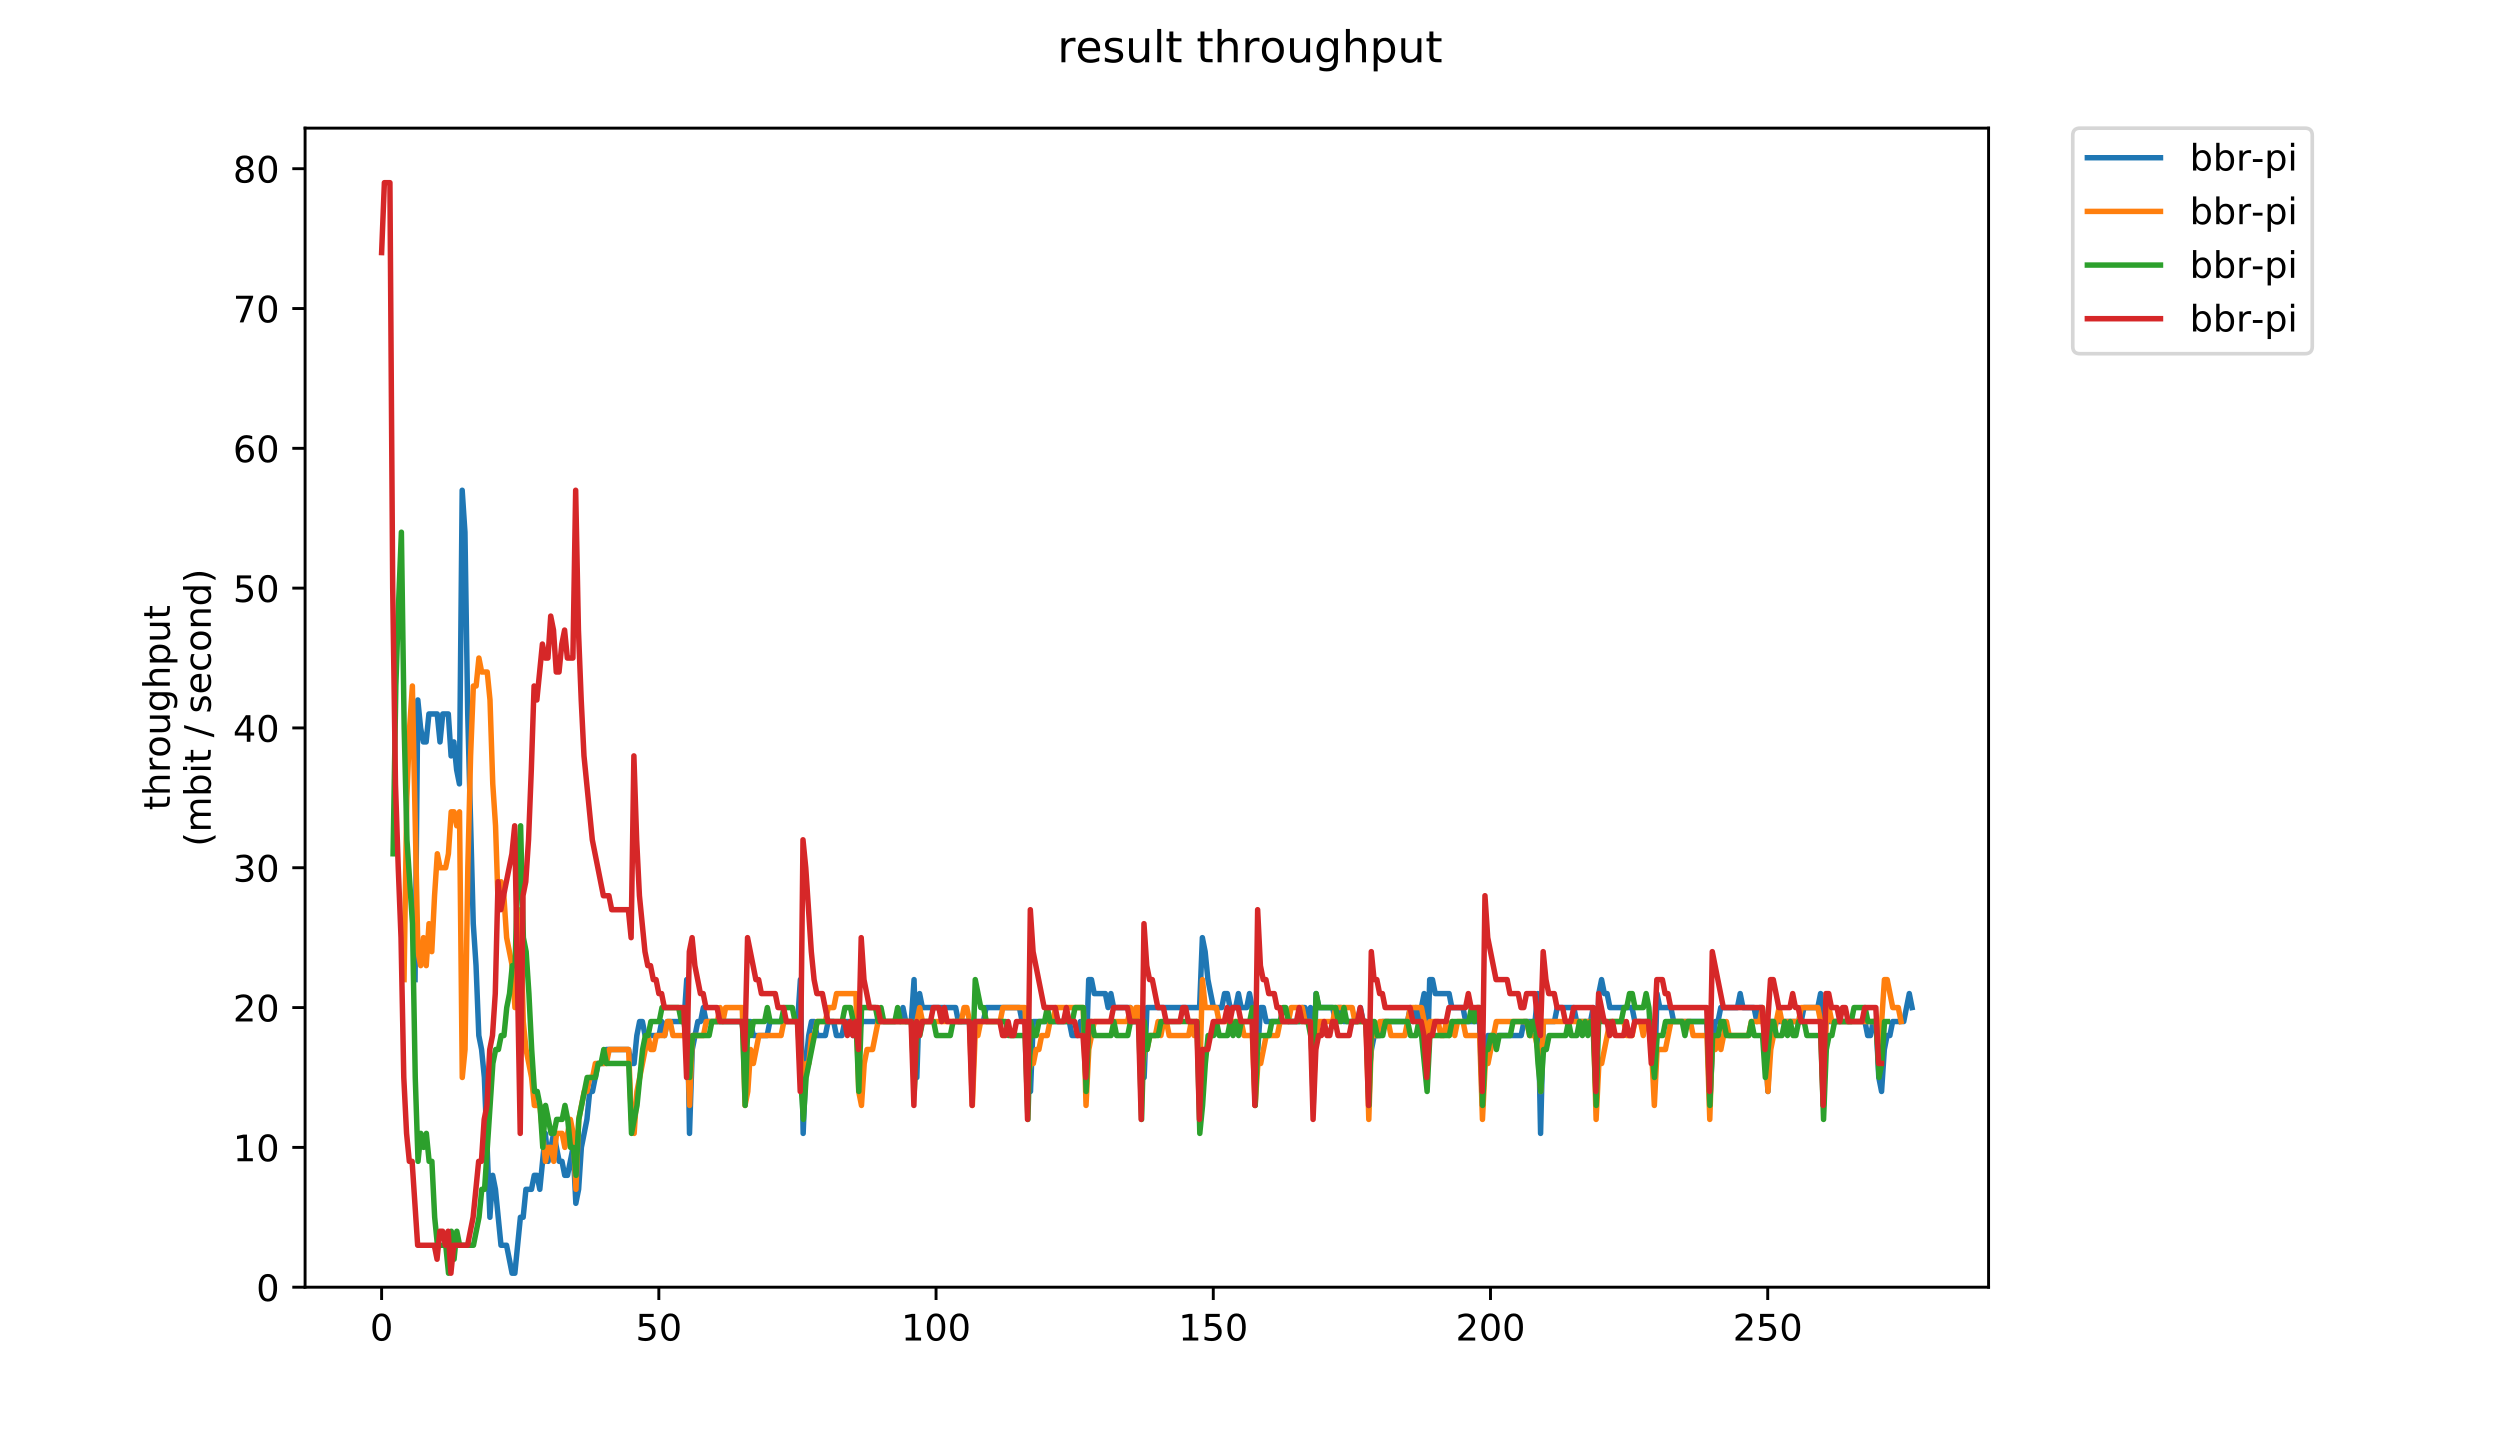 <?xml version="1.0" encoding="utf-8" standalone="no"?>
<!DOCTYPE svg PUBLIC "-//W3C//DTD SVG 1.1//EN"
  "http://www.w3.org/Graphics/SVG/1.1/DTD/svg11.dtd">
<!-- Created with matplotlib (https://matplotlib.org/) -->
<svg height="396pt" version="1.1" viewBox="0 0 684 396" width="684pt" xmlns="http://www.w3.org/2000/svg" xmlns:xlink="http://www.w3.org/1999/xlink">
 <defs>
  <style type="text/css">
*{stroke-linecap:butt;stroke-linejoin:round;}
  </style>
 </defs>
 <g id="figure_1">
  <g id="patch_1">
   <path d="M 0 396 
L 684 396 
L 684 0 
L 0 0 
z
" style="fill:#ffffff;"/>
  </g>
  <g id="axes_1">
   <g id="patch_2">
    <path d="M 83.472 352.174 
L 544.074 352.174 
L 544.074 35.062 
L 83.472 35.062 
z
" style="fill:#ffffff;"/>
   </g>
   <g id="matplotlib.axis_1">
    <g id="xtick_1">
     <g id="line2d_1">
      <defs>
       <path d="M 0 0 
L 0 3.5 
" id="m56b02c29c2" style="stroke:#000000;stroke-width:0.8;"/>
      </defs>
      <g>
       <use style="stroke:#000000;stroke-width:0.8;" x="104.409" xlink:href="#m56b02c29c2" y="352.174"/>
      </g>
     </g>
     <g id="text_1">
      <!-- 0 -->
      <defs>
       <path d="M 31.781 66.406 
Q 24.172 66.406 20.328 58.906 
Q 16.5 51.422 16.5 36.375 
Q 16.5 21.391 20.328 13.891 
Q 24.172 6.391 31.781 6.391 
Q 39.453 6.391 43.281 13.891 
Q 47.125 21.391 47.125 36.375 
Q 47.125 51.422 43.281 58.906 
Q 39.453 66.406 31.781 66.406 
z
M 31.781 74.219 
Q 44.047 74.219 50.516 64.516 
Q 56.984 54.828 56.984 36.375 
Q 56.984 17.969 50.516 8.266 
Q 44.047 -1.422 31.781 -1.422 
Q 19.531 -1.422 13.062 8.266 
Q 6.594 17.969 6.594 36.375 
Q 6.594 54.828 13.062 64.516 
Q 19.531 74.219 31.781 74.219 
z
" id="DejaVuSans-48"/>
      </defs>
      <g transform="translate(101.228 366.773)scale(0.1 -0.1)">
       <use xlink:href="#DejaVuSans-48"/>
      </g>
     </g>
    </g>
    <g id="xtick_2">
     <g id="line2d_2">
      <g>
       <use style="stroke:#000000;stroke-width:0.8;" x="180.257" xlink:href="#m56b02c29c2" y="352.174"/>
      </g>
     </g>
     <g id="text_2">
      <!-- 50 -->
      <defs>
       <path d="M 10.797 72.906 
L 49.516 72.906 
L 49.516 64.594 
L 19.828 64.594 
L 19.828 46.734 
Q 21.969 47.469 24.109 47.828 
Q 26.266 48.188 28.422 48.188 
Q 40.625 48.188 47.75 41.5 
Q 54.891 34.812 54.891 23.391 
Q 54.891 11.625 47.562 5.094 
Q 40.234 -1.422 26.906 -1.422 
Q 22.312 -1.422 17.547 -0.641 
Q 12.797 0.141 7.719 1.703 
L 7.719 11.625 
Q 12.109 9.234 16.797 8.062 
Q 21.484 6.891 26.703 6.891 
Q 35.156 6.891 40.078 11.328 
Q 45.016 15.766 45.016 23.391 
Q 45.016 31 40.078 35.438 
Q 35.156 39.891 26.703 39.891 
Q 22.75 39.891 18.812 39.016 
Q 14.891 38.141 10.797 36.281 
z
" id="DejaVuSans-53"/>
      </defs>
      <g transform="translate(173.894 366.773)scale(0.1 -0.1)">
       <use xlink:href="#DejaVuSans-53"/>
       <use x="63.623" xlink:href="#DejaVuSans-48"/>
      </g>
     </g>
    </g>
    <g id="xtick_3">
     <g id="line2d_3">
      <g>
       <use style="stroke:#000000;stroke-width:0.8;" x="256.105" xlink:href="#m56b02c29c2" y="352.174"/>
      </g>
     </g>
     <g id="text_3">
      <!-- 100 -->
      <defs>
       <path d="M 12.406 8.297 
L 28.516 8.297 
L 28.516 63.922 
L 10.984 60.406 
L 10.984 69.391 
L 28.422 72.906 
L 38.281 72.906 
L 38.281 8.297 
L 54.391 8.297 
L 54.391 0 
L 12.406 0 
z
" id="DejaVuSans-49"/>
      </defs>
      <g transform="translate(246.561 366.773)scale(0.1 -0.1)">
       <use xlink:href="#DejaVuSans-49"/>
       <use x="63.623" xlink:href="#DejaVuSans-48"/>
       <use x="127.246" xlink:href="#DejaVuSans-48"/>
      </g>
     </g>
    </g>
    <g id="xtick_4">
     <g id="line2d_4">
      <g>
       <use style="stroke:#000000;stroke-width:0.8;" x="331.953" xlink:href="#m56b02c29c2" y="352.174"/>
      </g>
     </g>
     <g id="text_4">
      <!-- 150 -->
      <g transform="translate(322.409 366.773)scale(0.1 -0.1)">
       <use xlink:href="#DejaVuSans-49"/>
       <use x="63.623" xlink:href="#DejaVuSans-53"/>
       <use x="127.246" xlink:href="#DejaVuSans-48"/>
      </g>
     </g>
    </g>
    <g id="xtick_5">
     <g id="line2d_5">
      <g>
       <use style="stroke:#000000;stroke-width:0.8;" x="407.801" xlink:href="#m56b02c29c2" y="352.174"/>
      </g>
     </g>
     <g id="text_5">
      <!-- 200 -->
      <defs>
       <path d="M 19.188 8.297 
L 53.609 8.297 
L 53.609 0 
L 7.328 0 
L 7.328 8.297 
Q 12.938 14.109 22.625 23.891 
Q 32.328 33.688 34.812 36.531 
Q 39.547 41.844 41.422 45.531 
Q 43.312 49.219 43.312 52.781 
Q 43.312 58.594 39.234 62.25 
Q 35.156 65.922 28.609 65.922 
Q 23.969 65.922 18.812 64.312 
Q 13.672 62.703 7.812 59.422 
L 7.812 69.391 
Q 13.766 71.781 18.938 73 
Q 24.125 74.219 28.422 74.219 
Q 39.75 74.219 46.484 68.547 
Q 53.219 62.891 53.219 53.422 
Q 53.219 48.922 51.531 44.891 
Q 49.859 40.875 45.406 35.406 
Q 44.188 33.984 37.641 27.219 
Q 31.109 20.453 19.188 8.297 
z
" id="DejaVuSans-50"/>
      </defs>
      <g transform="translate(398.258 366.773)scale(0.1 -0.1)">
       <use xlink:href="#DejaVuSans-50"/>
       <use x="63.623" xlink:href="#DejaVuSans-48"/>
       <use x="127.246" xlink:href="#DejaVuSans-48"/>
      </g>
     </g>
    </g>
    <g id="xtick_6">
     <g id="line2d_6">
      <g>
       <use style="stroke:#000000;stroke-width:0.8;" x="483.649" xlink:href="#m56b02c29c2" y="352.174"/>
      </g>
     </g>
     <g id="text_6">
      <!-- 250 -->
      <g transform="translate(474.106 366.773)scale(0.1 -0.1)">
       <use xlink:href="#DejaVuSans-50"/>
       <use x="63.623" xlink:href="#DejaVuSans-53"/>
       <use x="127.246" xlink:href="#DejaVuSans-48"/>
      </g>
     </g>
    </g>
   </g>
   <g id="matplotlib.axis_2">
    <g id="ytick_1">
     <g id="line2d_7">
      <defs>
       <path d="M 0 0 
L -3.5 0 
" id="m5d3b54a222" style="stroke:#000000;stroke-width:0.8;"/>
      </defs>
      <g>
       <use style="stroke:#000000;stroke-width:0.8;" x="83.472" xlink:href="#m5d3b54a222" y="352.174"/>
      </g>
     </g>
     <g id="text_7">
      <!-- 0 -->
      <g transform="translate(70.11 355.973)scale(0.1 -0.1)">
       <use xlink:href="#DejaVuSans-48"/>
      </g>
     </g>
    </g>
    <g id="ytick_2">
     <g id="line2d_8">
      <g>
       <use style="stroke:#000000;stroke-width:0.8;" x="83.472" xlink:href="#m5d3b54a222" y="313.922"/>
      </g>
     </g>
     <g id="text_8">
      <!-- 10 -->
      <g transform="translate(63.747 317.721)scale(0.1 -0.1)">
       <use xlink:href="#DejaVuSans-49"/>
       <use x="63.623" xlink:href="#DejaVuSans-48"/>
      </g>
     </g>
    </g>
    <g id="ytick_3">
     <g id="line2d_9">
      <g>
       <use style="stroke:#000000;stroke-width:0.8;" x="83.472" xlink:href="#m5d3b54a222" y="275.67"/>
      </g>
     </g>
     <g id="text_9">
      <!-- 20 -->
      <g transform="translate(63.747 279.469)scale(0.1 -0.1)">
       <use xlink:href="#DejaVuSans-50"/>
       <use x="63.623" xlink:href="#DejaVuSans-48"/>
      </g>
     </g>
    </g>
    <g id="ytick_4">
     <g id="line2d_10">
      <g>
       <use style="stroke:#000000;stroke-width:0.8;" x="83.472" xlink:href="#m5d3b54a222" y="237.417"/>
      </g>
     </g>
     <g id="text_10">
      <!-- 30 -->
      <defs>
       <path d="M 40.578 39.312 
Q 47.656 37.797 51.625 33 
Q 55.609 28.219 55.609 21.188 
Q 55.609 10.406 48.188 4.484 
Q 40.766 -1.422 27.094 -1.422 
Q 22.516 -1.422 17.656 -0.516 
Q 12.797 0.391 7.625 2.203 
L 7.625 11.719 
Q 11.719 9.328 16.594 8.109 
Q 21.484 6.891 26.812 6.891 
Q 36.078 6.891 40.938 10.547 
Q 45.797 14.203 45.797 21.188 
Q 45.797 27.641 41.281 31.266 
Q 36.766 34.906 28.719 34.906 
L 20.219 34.906 
L 20.219 43.016 
L 29.109 43.016 
Q 36.375 43.016 40.234 45.922 
Q 44.094 48.828 44.094 54.297 
Q 44.094 59.906 40.109 62.906 
Q 36.141 65.922 28.719 65.922 
Q 24.656 65.922 20.016 65.031 
Q 15.375 64.156 9.812 62.312 
L 9.812 71.094 
Q 15.438 72.656 20.344 73.438 
Q 25.25 74.219 29.594 74.219 
Q 40.828 74.219 47.359 69.109 
Q 53.906 64.016 53.906 55.328 
Q 53.906 49.266 50.438 45.094 
Q 46.969 40.922 40.578 39.312 
z
" id="DejaVuSans-51"/>
      </defs>
      <g transform="translate(63.747 241.216)scale(0.1 -0.1)">
       <use xlink:href="#DejaVuSans-51"/>
       <use x="63.623" xlink:href="#DejaVuSans-48"/>
      </g>
     </g>
    </g>
    <g id="ytick_5">
     <g id="line2d_11">
      <g>
       <use style="stroke:#000000;stroke-width:0.8;" x="83.472" xlink:href="#m5d3b54a222" y="199.165"/>
      </g>
     </g>
     <g id="text_11">
      <!-- 40 -->
      <defs>
       <path d="M 37.797 64.312 
L 12.891 25.391 
L 37.797 25.391 
z
M 35.203 72.906 
L 47.609 72.906 
L 47.609 25.391 
L 58.016 25.391 
L 58.016 17.188 
L 47.609 17.188 
L 47.609 0 
L 37.797 0 
L 37.797 17.188 
L 4.891 17.188 
L 4.891 26.703 
z
" id="DejaVuSans-52"/>
      </defs>
      <g transform="translate(63.747 202.964)scale(0.1 -0.1)">
       <use xlink:href="#DejaVuSans-52"/>
       <use x="63.623" xlink:href="#DejaVuSans-48"/>
      </g>
     </g>
    </g>
    <g id="ytick_6">
     <g id="line2d_12">
      <g>
       <use style="stroke:#000000;stroke-width:0.8;" x="83.472" xlink:href="#m5d3b54a222" y="160.913"/>
      </g>
     </g>
     <g id="text_12">
      <!-- 50 -->
      <g transform="translate(63.747 164.712)scale(0.1 -0.1)">
       <use xlink:href="#DejaVuSans-53"/>
       <use x="63.623" xlink:href="#DejaVuSans-48"/>
      </g>
     </g>
    </g>
    <g id="ytick_7">
     <g id="line2d_13">
      <g>
       <use style="stroke:#000000;stroke-width:0.8;" x="83.472" xlink:href="#m5d3b54a222" y="122.66"/>
      </g>
     </g>
     <g id="text_13">
      <!-- 60 -->
      <defs>
       <path d="M 33.016 40.375 
Q 26.375 40.375 22.484 35.828 
Q 18.609 31.297 18.609 23.391 
Q 18.609 15.531 22.484 10.953 
Q 26.375 6.391 33.016 6.391 
Q 39.656 6.391 43.531 10.953 
Q 47.406 15.531 47.406 23.391 
Q 47.406 31.297 43.531 35.828 
Q 39.656 40.375 33.016 40.375 
z
M 52.594 71.297 
L 52.594 62.312 
Q 48.875 64.062 45.094 64.984 
Q 41.312 65.922 37.594 65.922 
Q 27.828 65.922 22.672 59.328 
Q 17.531 52.734 16.797 39.406 
Q 19.672 43.656 24.016 45.922 
Q 28.375 48.188 33.594 48.188 
Q 44.578 48.188 50.953 41.516 
Q 57.328 34.859 57.328 23.391 
Q 57.328 12.156 50.688 5.359 
Q 44.047 -1.422 33.016 -1.422 
Q 20.359 -1.422 13.672 8.266 
Q 6.984 17.969 6.984 36.375 
Q 6.984 53.656 15.188 63.938 
Q 23.391 74.219 37.203 74.219 
Q 40.922 74.219 44.703 73.484 
Q 48.484 72.75 52.594 71.297 
z
" id="DejaVuSans-54"/>
      </defs>
      <g transform="translate(63.747 126.46)scale(0.1 -0.1)">
       <use xlink:href="#DejaVuSans-54"/>
       <use x="63.623" xlink:href="#DejaVuSans-48"/>
      </g>
     </g>
    </g>
    <g id="ytick_8">
     <g id="line2d_14">
      <g>
       <use style="stroke:#000000;stroke-width:0.8;" x="83.472" xlink:href="#m5d3b54a222" y="84.408"/>
      </g>
     </g>
     <g id="text_14">
      <!-- 70 -->
      <defs>
       <path d="M 8.203 72.906 
L 55.078 72.906 
L 55.078 68.703 
L 28.609 0 
L 18.312 0 
L 43.219 64.594 
L 8.203 64.594 
z
" id="DejaVuSans-55"/>
      </defs>
      <g transform="translate(63.747 88.207)scale(0.1 -0.1)">
       <use xlink:href="#DejaVuSans-55"/>
       <use x="63.623" xlink:href="#DejaVuSans-48"/>
      </g>
     </g>
    </g>
    <g id="ytick_9">
     <g id="line2d_15">
      <g>
       <use style="stroke:#000000;stroke-width:0.8;" x="83.472" xlink:href="#m5d3b54a222" y="46.156"/>
      </g>
     </g>
     <g id="text_15">
      <!-- 80 -->
      <defs>
       <path d="M 31.781 34.625 
Q 24.75 34.625 20.719 30.859 
Q 16.703 27.094 16.703 20.516 
Q 16.703 13.922 20.719 10.156 
Q 24.75 6.391 31.781 6.391 
Q 38.812 6.391 42.859 10.172 
Q 46.922 13.969 46.922 20.516 
Q 46.922 27.094 42.891 30.859 
Q 38.875 34.625 31.781 34.625 
z
M 21.922 38.812 
Q 15.578 40.375 12.031 44.719 
Q 8.5 49.078 8.5 55.328 
Q 8.5 64.062 14.719 69.141 
Q 20.953 74.219 31.781 74.219 
Q 42.672 74.219 48.875 69.141 
Q 55.078 64.062 55.078 55.328 
Q 55.078 49.078 51.531 44.719 
Q 48 40.375 41.703 38.812 
Q 48.828 37.156 52.797 32.312 
Q 56.781 27.484 56.781 20.516 
Q 56.781 9.906 50.312 4.234 
Q 43.844 -1.422 31.781 -1.422 
Q 19.734 -1.422 13.25 4.234 
Q 6.781 9.906 6.781 20.516 
Q 6.781 27.484 10.781 32.312 
Q 14.797 37.156 21.922 38.812 
z
M 18.312 54.391 
Q 18.312 48.734 21.844 45.562 
Q 25.391 42.391 31.781 42.391 
Q 38.141 42.391 41.719 45.562 
Q 45.312 48.734 45.312 54.391 
Q 45.312 60.062 41.719 63.234 
Q 38.141 66.406 31.781 66.406 
Q 25.391 66.406 21.844 63.234 
Q 18.312 60.062 18.312 54.391 
z
" id="DejaVuSans-56"/>
      </defs>
      <g transform="translate(63.747 49.955)scale(0.1 -0.1)">
       <use xlink:href="#DejaVuSans-56"/>
       <use x="63.623" xlink:href="#DejaVuSans-48"/>
      </g>
     </g>
    </g>
    <g id="text_16">
     <!-- throughput -->
     <defs>
      <path d="M 18.312 70.219 
L 18.312 54.688 
L 36.812 54.688 
L 36.812 47.703 
L 18.312 47.703 
L 18.312 18.016 
Q 18.312 11.328 20.141 9.422 
Q 21.969 7.516 27.594 7.516 
L 36.812 7.516 
L 36.812 0 
L 27.594 0 
Q 17.188 0 13.234 3.875 
Q 9.281 7.766 9.281 18.016 
L 9.281 47.703 
L 2.688 47.703 
L 2.688 54.688 
L 9.281 54.688 
L 9.281 70.219 
z
" id="DejaVuSans-116"/>
      <path d="M 54.891 33.016 
L 54.891 0 
L 45.906 0 
L 45.906 32.719 
Q 45.906 40.484 42.875 44.328 
Q 39.844 48.188 33.797 48.188 
Q 26.516 48.188 22.312 43.547 
Q 18.109 38.922 18.109 30.906 
L 18.109 0 
L 9.078 0 
L 9.078 75.984 
L 18.109 75.984 
L 18.109 46.188 
Q 21.344 51.125 25.703 53.562 
Q 30.078 56 35.797 56 
Q 45.219 56 50.047 50.172 
Q 54.891 44.344 54.891 33.016 
z
" id="DejaVuSans-104"/>
      <path d="M 41.109 46.297 
Q 39.594 47.172 37.812 47.578 
Q 36.031 48 33.891 48 
Q 26.266 48 22.188 43.047 
Q 18.109 38.094 18.109 28.812 
L 18.109 0 
L 9.078 0 
L 9.078 54.688 
L 18.109 54.688 
L 18.109 46.188 
Q 20.953 51.172 25.484 53.578 
Q 30.031 56 36.531 56 
Q 37.453 56 38.578 55.875 
Q 39.703 55.766 41.062 55.516 
z
" id="DejaVuSans-114"/>
      <path d="M 30.609 48.391 
Q 23.391 48.391 19.188 42.75 
Q 14.984 37.109 14.984 27.297 
Q 14.984 17.484 19.156 11.844 
Q 23.344 6.203 30.609 6.203 
Q 37.797 6.203 41.984 11.859 
Q 46.188 17.531 46.188 27.297 
Q 46.188 37.016 41.984 42.703 
Q 37.797 48.391 30.609 48.391 
z
M 30.609 56 
Q 42.328 56 49.016 48.375 
Q 55.719 40.766 55.719 27.297 
Q 55.719 13.875 49.016 6.219 
Q 42.328 -1.422 30.609 -1.422 
Q 18.844 -1.422 12.172 6.219 
Q 5.516 13.875 5.516 27.297 
Q 5.516 40.766 12.172 48.375 
Q 18.844 56 30.609 56 
z
" id="DejaVuSans-111"/>
      <path d="M 8.5 21.578 
L 8.5 54.688 
L 17.484 54.688 
L 17.484 21.922 
Q 17.484 14.156 20.5 10.266 
Q 23.531 6.391 29.594 6.391 
Q 36.859 6.391 41.078 11.031 
Q 45.312 15.672 45.312 23.688 
L 45.312 54.688 
L 54.297 54.688 
L 54.297 0 
L 45.312 0 
L 45.312 8.406 
Q 42.047 3.422 37.719 1 
Q 33.406 -1.422 27.688 -1.422 
Q 18.266 -1.422 13.375 4.438 
Q 8.5 10.297 8.5 21.578 
z
M 31.109 56 
z
" id="DejaVuSans-117"/>
      <path d="M 45.406 27.984 
Q 45.406 37.75 41.375 43.109 
Q 37.359 48.484 30.078 48.484 
Q 22.859 48.484 18.828 43.109 
Q 14.797 37.75 14.797 27.984 
Q 14.797 18.266 18.828 12.891 
Q 22.859 7.516 30.078 7.516 
Q 37.359 7.516 41.375 12.891 
Q 45.406 18.266 45.406 27.984 
z
M 54.391 6.781 
Q 54.391 -7.172 48.188 -13.984 
Q 42 -20.797 29.203 -20.797 
Q 24.469 -20.797 20.266 -20.094 
Q 16.062 -19.391 12.109 -17.922 
L 12.109 -9.188 
Q 16.062 -11.328 19.922 -12.344 
Q 23.781 -13.375 27.781 -13.375 
Q 36.625 -13.375 41.016 -8.766 
Q 45.406 -4.156 45.406 5.172 
L 45.406 9.625 
Q 42.625 4.781 38.281 2.391 
Q 33.938 0 27.875 0 
Q 17.828 0 11.672 7.656 
Q 5.516 15.328 5.516 27.984 
Q 5.516 40.672 11.672 48.328 
Q 17.828 56 27.875 56 
Q 33.938 56 38.281 53.609 
Q 42.625 51.219 45.406 46.391 
L 45.406 54.688 
L 54.391 54.688 
z
" id="DejaVuSans-103"/>
      <path d="M 18.109 8.203 
L 18.109 -20.797 
L 9.078 -20.797 
L 9.078 54.688 
L 18.109 54.688 
L 18.109 46.391 
Q 20.953 51.266 25.266 53.625 
Q 29.594 56 35.594 56 
Q 45.562 56 51.781 48.094 
Q 58.016 40.188 58.016 27.297 
Q 58.016 14.406 51.781 6.484 
Q 45.562 -1.422 35.594 -1.422 
Q 29.594 -1.422 25.266 0.953 
Q 20.953 3.328 18.109 8.203 
z
M 48.688 27.297 
Q 48.688 37.203 44.609 42.844 
Q 40.531 48.484 33.406 48.484 
Q 26.266 48.484 22.188 42.844 
Q 18.109 37.203 18.109 27.297 
Q 18.109 17.391 22.188 11.75 
Q 26.266 6.109 33.406 6.109 
Q 40.531 6.109 44.609 11.75 
Q 48.688 17.391 48.688 27.297 
z
" id="DejaVuSans-112"/>
     </defs>
     <g transform="translate(46.47 221.675)rotate(-90)scale(0.1 -0.1)">
      <use xlink:href="#DejaVuSans-116"/>
      <use x="39.209" xlink:href="#DejaVuSans-104"/>
      <use x="102.588" xlink:href="#DejaVuSans-114"/>
      <use x="143.67" xlink:href="#DejaVuSans-111"/>
      <use x="204.852" xlink:href="#DejaVuSans-117"/>
      <use x="268.23" xlink:href="#DejaVuSans-103"/>
      <use x="331.707" xlink:href="#DejaVuSans-104"/>
      <use x="395.086" xlink:href="#DejaVuSans-112"/>
      <use x="458.562" xlink:href="#DejaVuSans-117"/>
      <use x="521.941" xlink:href="#DejaVuSans-116"/>
     </g>
     <!-- (mbit / second) -->
     <defs>
      <path d="M 31 75.875 
Q 24.469 64.656 21.281 53.656 
Q 18.109 42.672 18.109 31.391 
Q 18.109 20.125 21.312 9.062 
Q 24.516 -2 31 -13.188 
L 23.188 -13.188 
Q 15.875 -1.703 12.234 9.375 
Q 8.594 20.453 8.594 31.391 
Q 8.594 42.281 12.203 53.312 
Q 15.828 64.359 23.188 75.875 
z
" id="DejaVuSans-40"/>
      <path d="M 52 44.188 
Q 55.375 50.25 60.062 53.125 
Q 64.75 56 71.094 56 
Q 79.641 56 84.281 50.016 
Q 88.922 44.047 88.922 33.016 
L 88.922 0 
L 79.891 0 
L 79.891 32.719 
Q 79.891 40.578 77.094 44.375 
Q 74.312 48.188 68.609 48.188 
Q 61.625 48.188 57.562 43.547 
Q 53.516 38.922 53.516 30.906 
L 53.516 0 
L 44.484 0 
L 44.484 32.719 
Q 44.484 40.625 41.703 44.406 
Q 38.922 48.188 33.109 48.188 
Q 26.219 48.188 22.156 43.531 
Q 18.109 38.875 18.109 30.906 
L 18.109 0 
L 9.078 0 
L 9.078 54.688 
L 18.109 54.688 
L 18.109 46.188 
Q 21.188 51.219 25.484 53.609 
Q 29.781 56 35.688 56 
Q 41.656 56 45.828 52.969 
Q 50 49.953 52 44.188 
z
" id="DejaVuSans-109"/>
      <path d="M 48.688 27.297 
Q 48.688 37.203 44.609 42.844 
Q 40.531 48.484 33.406 48.484 
Q 26.266 48.484 22.188 42.844 
Q 18.109 37.203 18.109 27.297 
Q 18.109 17.391 22.188 11.75 
Q 26.266 6.109 33.406 6.109 
Q 40.531 6.109 44.609 11.75 
Q 48.688 17.391 48.688 27.297 
z
M 18.109 46.391 
Q 20.953 51.266 25.266 53.625 
Q 29.594 56 35.594 56 
Q 45.562 56 51.781 48.094 
Q 58.016 40.188 58.016 27.297 
Q 58.016 14.406 51.781 6.484 
Q 45.562 -1.422 35.594 -1.422 
Q 29.594 -1.422 25.266 0.953 
Q 20.953 3.328 18.109 8.203 
L 18.109 0 
L 9.078 0 
L 9.078 75.984 
L 18.109 75.984 
z
" id="DejaVuSans-98"/>
      <path d="M 9.422 54.688 
L 18.406 54.688 
L 18.406 0 
L 9.422 0 
z
M 9.422 75.984 
L 18.406 75.984 
L 18.406 64.594 
L 9.422 64.594 
z
" id="DejaVuSans-105"/>
      <path id="DejaVuSans-32"/>
      <path d="M 25.391 72.906 
L 33.688 72.906 
L 8.297 -9.281 
L 0 -9.281 
z
" id="DejaVuSans-47"/>
      <path d="M 44.281 53.078 
L 44.281 44.578 
Q 40.484 46.531 36.375 47.5 
Q 32.281 48.484 27.875 48.484 
Q 21.188 48.484 17.844 46.438 
Q 14.5 44.391 14.5 40.281 
Q 14.5 37.156 16.891 35.375 
Q 19.281 33.594 26.516 31.984 
L 29.594 31.297 
Q 39.156 29.25 43.188 25.516 
Q 47.219 21.781 47.219 15.094 
Q 47.219 7.469 41.188 3.016 
Q 35.156 -1.422 24.609 -1.422 
Q 20.219 -1.422 15.453 -0.562 
Q 10.688 0.297 5.422 2 
L 5.422 11.281 
Q 10.406 8.688 15.234 7.391 
Q 20.062 6.109 24.812 6.109 
Q 31.156 6.109 34.562 8.281 
Q 37.984 10.453 37.984 14.406 
Q 37.984 18.062 35.516 20.016 
Q 33.062 21.969 24.703 23.781 
L 21.578 24.516 
Q 13.234 26.266 9.516 29.906 
Q 5.812 33.547 5.812 39.891 
Q 5.812 47.609 11.281 51.797 
Q 16.75 56 26.812 56 
Q 31.781 56 36.172 55.266 
Q 40.578 54.547 44.281 53.078 
z
" id="DejaVuSans-115"/>
      <path d="M 56.203 29.594 
L 56.203 25.203 
L 14.891 25.203 
Q 15.484 15.922 20.484 11.062 
Q 25.484 6.203 34.422 6.203 
Q 39.594 6.203 44.453 7.469 
Q 49.312 8.734 54.109 11.281 
L 54.109 2.781 
Q 49.266 0.734 44.188 -0.344 
Q 39.109 -1.422 33.891 -1.422 
Q 20.797 -1.422 13.156 6.188 
Q 5.516 13.812 5.516 26.812 
Q 5.516 40.234 12.766 48.109 
Q 20.016 56 32.328 56 
Q 43.359 56 49.781 48.891 
Q 56.203 41.797 56.203 29.594 
z
M 47.219 32.234 
Q 47.125 39.594 43.094 43.984 
Q 39.062 48.391 32.422 48.391 
Q 24.906 48.391 20.391 44.141 
Q 15.875 39.891 15.188 32.172 
z
" id="DejaVuSans-101"/>
      <path d="M 48.781 52.594 
L 48.781 44.188 
Q 44.969 46.297 41.141 47.344 
Q 37.312 48.391 33.406 48.391 
Q 24.656 48.391 19.812 42.844 
Q 14.984 37.312 14.984 27.297 
Q 14.984 17.281 19.812 11.734 
Q 24.656 6.203 33.406 6.203 
Q 37.312 6.203 41.141 7.25 
Q 44.969 8.297 48.781 10.406 
L 48.781 2.094 
Q 45.016 0.344 40.984 -0.531 
Q 36.969 -1.422 32.422 -1.422 
Q 20.062 -1.422 12.781 6.344 
Q 5.516 14.109 5.516 27.297 
Q 5.516 40.672 12.859 48.328 
Q 20.219 56 33.016 56 
Q 37.156 56 41.109 55.141 
Q 45.062 54.297 48.781 52.594 
z
" id="DejaVuSans-99"/>
      <path d="M 54.891 33.016 
L 54.891 0 
L 45.906 0 
L 45.906 32.719 
Q 45.906 40.484 42.875 44.328 
Q 39.844 48.188 33.797 48.188 
Q 26.516 48.188 22.312 43.547 
Q 18.109 38.922 18.109 30.906 
L 18.109 0 
L 9.078 0 
L 9.078 54.688 
L 18.109 54.688 
L 18.109 46.188 
Q 21.344 51.125 25.703 53.562 
Q 30.078 56 35.797 56 
Q 45.219 56 50.047 50.172 
Q 54.891 44.344 54.891 33.016 
z
" id="DejaVuSans-110"/>
      <path d="M 45.406 46.391 
L 45.406 75.984 
L 54.391 75.984 
L 54.391 0 
L 45.406 0 
L 45.406 8.203 
Q 42.578 3.328 38.25 0.953 
Q 33.938 -1.422 27.875 -1.422 
Q 17.969 -1.422 11.734 6.484 
Q 5.516 14.406 5.516 27.297 
Q 5.516 40.188 11.734 48.094 
Q 17.969 56 27.875 56 
Q 33.938 56 38.25 53.625 
Q 42.578 51.266 45.406 46.391 
z
M 14.797 27.297 
Q 14.797 17.391 18.875 11.75 
Q 22.953 6.109 30.078 6.109 
Q 37.203 6.109 41.297 11.75 
Q 45.406 17.391 45.406 27.297 
Q 45.406 37.203 41.297 42.844 
Q 37.203 48.484 30.078 48.484 
Q 22.953 48.484 18.875 42.844 
Q 14.797 37.203 14.797 27.297 
z
" id="DejaVuSans-100"/>
      <path d="M 8.016 75.875 
L 15.828 75.875 
Q 23.141 64.359 26.781 53.312 
Q 30.422 42.281 30.422 31.391 
Q 30.422 20.453 26.781 9.375 
Q 23.141 -1.703 15.828 -13.188 
L 8.016 -13.188 
Q 14.5 -2 17.703 9.062 
Q 20.906 20.125 20.906 31.391 
Q 20.906 42.672 17.703 53.656 
Q 14.5 64.656 8.016 75.875 
z
" id="DejaVuSans-41"/>
     </defs>
     <g transform="translate(57.668 231.609)rotate(-90)scale(0.1 -0.1)">
      <use xlink:href="#DejaVuSans-40"/>
      <use x="39.014" xlink:href="#DejaVuSans-109"/>
      <use x="136.426" xlink:href="#DejaVuSans-98"/>
      <use x="199.902" xlink:href="#DejaVuSans-105"/>
      <use x="227.686" xlink:href="#DejaVuSans-116"/>
      <use x="266.895" xlink:href="#DejaVuSans-32"/>
      <use x="298.682" xlink:href="#DejaVuSans-47"/>
      <use x="332.373" xlink:href="#DejaVuSans-32"/>
      <use x="364.16" xlink:href="#DejaVuSans-115"/>
      <use x="416.26" xlink:href="#DejaVuSans-101"/>
      <use x="477.783" xlink:href="#DejaVuSans-99"/>
      <use x="532.764" xlink:href="#DejaVuSans-111"/>
      <use x="593.945" xlink:href="#DejaVuSans-110"/>
      <use x="657.324" xlink:href="#DejaVuSans-100"/>
      <use x="720.801" xlink:href="#DejaVuSans-41"/>
     </g>
    </g>
   </g>
   <g id="line2d_16">
    <path clip-path="url(#p1d36ceae1a)" d="M 113.558 268.019 
L 114.316 191.514 
L 115.075 199.165 
L 115.833 202.99 
L 116.592 202.99 
L 117.35 195.34 
L 119.625 195.34 
L 120.384 202.99 
L 121.142 195.34 
L 122.659 195.34 
L 123.418 206.815 
L 124.176 202.99 
L 124.935 210.641 
L 125.693 214.466 
L 126.452 134.136 
L 127.21 145.612 
L 127.969 195.34 
L 129.486 252.718 
L 130.244 264.194 
L 131.003 283.32 
L 131.761 287.145 
L 132.52 294.796 
L 134.037 333.048 
L 134.795 321.572 
L 135.554 325.398 
L 137.07 340.698 
L 138.587 340.698 
L 140.104 348.349 
L 140.863 348.349 
L 142.38 333.048 
L 143.138 333.048 
L 143.897 325.398 
L 145.414 325.398 
L 146.172 321.572 
L 146.931 321.572 
L 147.689 325.398 
L 149.206 310.097 
L 149.965 317.747 
L 151.482 310.097 
L 152.999 317.747 
L 153.757 317.747 
L 154.516 321.572 
L 155.274 321.572 
L 156.791 313.922 
L 157.549 329.223 
L 158.308 325.398 
L 159.066 313.922 
L 160.583 306.271 
L 161.342 298.621 
L 162.1 298.621 
L 163.617 290.97 
L 165.134 290.97 
L 165.893 287.145 
L 171.961 287.145 
L 172.719 290.97 
L 173.478 290.97 
L 174.236 283.32 
L 174.995 279.495 
L 175.753 279.495 
L 176.512 283.32 
L 180.304 283.32 
L 181.062 279.495 
L 181.821 283.32 
L 182.579 279.495 
L 187.13 279.495 
L 187.889 268.019 
L 188.647 310.097 
L 189.406 287.145 
L 190.923 279.495 
L 191.681 279.495 
L 192.44 275.67 
L 193.198 279.495 
L 203.058 279.495 
L 203.817 287.145 
L 204.575 279.495 
L 205.334 279.495 
L 206.092 283.32 
L 209.885 283.32 
L 210.643 279.495 
L 218.228 279.495 
L 218.986 268.019 
L 219.745 310.097 
L 220.503 290.97 
L 221.262 283.32 
L 222.02 279.495 
L 222.779 279.495 
L 223.537 283.32 
L 225.813 283.32 
L 226.571 279.495 
L 228.088 279.495 
L 228.847 283.32 
L 230.364 283.32 
L 231.122 279.495 
L 232.639 279.495 
L 233.398 283.32 
L 234.915 283.32 
L 235.673 279.495 
L 246.292 279.495 
L 247.05 275.67 
L 247.809 279.495 
L 249.326 279.495 
L 250.084 268.019 
L 250.843 294.796 
L 251.601 271.844 
L 252.36 275.67 
L 261.461 275.67 
L 262.22 279.495 
L 265.254 279.495 
L 266.012 294.796 
L 266.771 279.495 
L 269.046 279.495 
L 269.805 275.67 
L 278.906 275.67 
L 279.665 279.495 
L 281.182 279.495 
L 281.94 298.621 
L 282.699 279.495 
L 292.559 279.495 
L 293.318 283.32 
L 294.835 283.32 
L 295.593 279.495 
L 296.352 279.495 
L 297.11 290.97 
L 297.869 268.019 
L 298.627 268.019 
L 299.385 271.844 
L 302.419 271.844 
L 303.178 275.67 
L 303.936 271.844 
L 304.695 275.67 
L 309.246 275.67 
L 310.004 279.495 
L 311.521 279.495 
L 312.28 283.32 
L 313.038 294.796 
L 313.797 275.67 
L 328.208 275.67 
L 328.966 256.543 
L 329.725 260.369 
L 330.483 268.019 
L 332 275.67 
L 334.276 275.67 
L 335.034 271.844 
L 335.793 271.844 
L 336.551 275.67 
L 338.068 275.67 
L 338.827 271.844 
L 339.585 275.67 
L 341.102 275.67 
L 341.86 271.844 
L 342.619 275.67 
L 343.377 287.145 
L 344.136 287.145 
L 344.894 275.67 
L 345.653 275.67 
L 346.411 279.495 
L 355.513 279.495 
L 356.272 275.67 
L 357.03 275.67 
L 357.789 279.495 
L 358.547 275.67 
L 359.306 302.446 
L 360.064 271.844 
L 360.822 275.67 
L 364.615 275.67 
L 365.373 279.495 
L 366.132 275.67 
L 366.89 275.67 
L 367.649 279.495 
L 371.441 279.495 
L 372.2 275.67 
L 372.958 279.495 
L 373.717 279.495 
L 374.475 294.796 
L 375.234 287.145 
L 375.992 283.32 
L 377.509 283.32 
L 378.268 279.495 
L 385.094 279.495 
L 385.852 275.67 
L 386.611 279.495 
L 387.369 275.67 
L 388.128 279.495 
L 389.645 271.844 
L 390.403 294.796 
L 391.162 268.019 
L 391.92 268.019 
L 392.679 271.844 
L 396.471 271.844 
L 397.23 275.67 
L 400.264 275.67 
L 401.022 279.495 
L 404.814 279.495 
L 405.573 302.446 
L 406.331 287.145 
L 407.09 283.32 
L 416.192 283.32 
L 416.95 279.495 
L 419.984 279.495 
L 420.742 271.844 
L 421.501 310.097 
L 422.259 279.495 
L 425.293 279.495 
L 426.052 275.67 
L 430.603 275.67 
L 431.361 279.495 
L 435.154 279.495 
L 435.912 275.67 
L 436.671 294.796 
L 437.429 271.844 
L 438.188 268.019 
L 438.946 271.844 
L 439.705 271.844 
L 440.463 275.67 
L 446.531 275.67 
L 447.289 279.495 
L 451.84 279.495 
L 452.599 298.621 
L 453.357 271.844 
L 454.116 275.67 
L 457.15 275.67 
L 457.908 279.495 
L 467.01 279.495 
L 467.768 302.446 
L 468.527 287.145 
L 469.285 279.495 
L 470.044 279.495 
L 470.802 275.67 
L 475.353 275.67 
L 476.112 271.844 
L 476.87 275.67 
L 479.904 275.67 
L 480.663 279.495 
L 481.421 275.67 
L 482.179 275.67 
L 482.938 283.32 
L 483.696 298.621 
L 484.455 279.495 
L 492.798 279.495 
L 493.557 275.67 
L 497.349 275.67 
L 498.108 271.844 
L 498.866 302.446 
L 499.625 275.67 
L 500.383 279.495 
L 510.243 279.495 
L 511.002 283.32 
L 511.76 283.32 
L 512.519 279.495 
L 513.277 279.495 
L 514.036 294.796 
L 514.794 298.621 
L 515.553 287.145 
L 516.311 283.32 
L 517.07 283.32 
L 517.828 279.495 
L 520.862 279.495 
L 522.379 271.844 
L 523.137 275.67 
L 523.137 275.67 
" style="fill:none;stroke:#1f77b4;stroke-linecap:square;stroke-width:1.5;"/>
   </g>
   <g id="line2d_17">
    <path clip-path="url(#p1d36ceae1a)" d="M 110.549 268.019 
L 111.308 218.291 
L 112.066 199.165 
L 112.825 187.689 
L 114.342 260.369 
L 115.1 264.194 
L 115.859 256.543 
L 116.617 264.194 
L 117.376 252.718 
L 118.134 260.369 
L 118.893 245.068 
L 119.651 233.592 
L 120.41 237.417 
L 121.927 237.417 
L 122.685 233.592 
L 123.444 222.116 
L 124.202 222.116 
L 124.961 225.942 
L 125.719 222.116 
L 126.478 294.796 
L 127.236 287.145 
L 127.995 237.417 
L 128.753 206.815 
L 129.511 187.689 
L 130.27 187.689 
L 131.028 180.039 
L 131.787 183.864 
L 133.304 183.864 
L 134.062 191.514 
L 134.821 214.466 
L 135.579 225.942 
L 136.338 248.893 
L 137.096 241.242 
L 137.855 245.068 
L 138.613 256.543 
L 140.13 264.194 
L 140.889 275.67 
L 141.647 264.194 
L 142.406 248.893 
L 143.164 279.495 
L 143.923 287.145 
L 145.44 294.796 
L 146.198 302.446 
L 147.715 302.446 
L 149.232 317.747 
L 149.99 313.922 
L 150.749 313.922 
L 151.507 317.747 
L 152.266 310.097 
L 153.783 310.097 
L 154.541 313.922 
L 156.058 306.271 
L 156.817 310.097 
L 157.575 325.398 
L 158.334 306.271 
L 159.851 298.621 
L 160.609 298.621 
L 161.368 294.796 
L 162.126 294.796 
L 162.885 290.97 
L 165.919 290.97 
L 166.677 287.145 
L 171.986 287.145 
L 172.745 306.271 
L 173.503 310.097 
L 174.262 298.621 
L 177.296 283.32 
L 178.054 287.145 
L 178.813 287.145 
L 179.571 283.32 
L 181.847 283.32 
L 182.605 279.495 
L 183.364 279.495 
L 184.122 283.32 
L 187.915 283.32 
L 188.673 302.446 
L 189.431 283.32 
L 192.465 283.32 
L 193.224 279.495 
L 196.258 279.495 
L 197.016 275.67 
L 197.775 279.495 
L 198.533 275.67 
L 203.084 275.67 
L 203.843 302.446 
L 204.601 298.621 
L 205.36 287.145 
L 206.118 290.97 
L 207.635 283.32 
L 213.703 283.32 
L 214.461 279.495 
L 218.254 279.495 
L 219.012 287.145 
L 219.771 298.621 
L 220.529 290.97 
L 221.288 290.97 
L 222.046 283.32 
L 222.805 283.32 
L 223.563 279.495 
L 225.839 279.495 
L 226.597 275.67 
L 228.114 275.67 
L 228.873 271.844 
L 234.182 271.844 
L 234.94 298.621 
L 235.699 302.446 
L 236.457 290.97 
L 237.216 287.145 
L 238.733 287.145 
L 240.25 279.495 
L 249.352 279.495 
L 250.11 290.97 
L 250.868 279.495 
L 251.627 275.67 
L 252.385 279.495 
L 263.004 279.495 
L 263.763 275.67 
L 264.521 275.67 
L 265.28 279.495 
L 266.038 302.446 
L 266.797 283.32 
L 267.555 283.32 
L 268.314 279.495 
L 273.623 279.495 
L 274.381 275.67 
L 280.449 275.67 
L 281.208 294.796 
L 281.966 290.97 
L 282.725 290.97 
L 283.483 287.145 
L 284.242 287.145 
L 285 283.32 
L 286.517 283.32 
L 287.276 279.495 
L 288.034 279.495 
L 288.793 275.67 
L 296.377 275.67 
L 297.136 302.446 
L 297.894 287.145 
L 299.411 279.495 
L 308.513 279.495 
L 309.272 275.67 
L 310.03 279.495 
L 310.789 275.67 
L 311.547 275.67 
L 312.305 298.621 
L 313.064 287.145 
L 313.822 287.145 
L 314.581 283.32 
L 316.098 283.32 
L 316.856 279.495 
L 317.615 283.32 
L 318.373 279.495 
L 319.132 279.495 
L 319.89 283.32 
L 325.2 283.32 
L 325.958 279.495 
L 326.717 283.32 
L 327.475 279.495 
L 328.234 294.796 
L 328.992 268.019 
L 329.751 275.67 
L 332.784 275.67 
L 333.543 279.495 
L 339.611 279.495 
L 340.369 283.32 
L 342.645 283.32 
L 343.403 302.446 
L 344.162 290.97 
L 344.92 290.97 
L 346.437 283.32 
L 349.471 283.32 
L 350.23 279.495 
L 352.505 279.495 
L 353.263 275.67 
L 356.297 275.67 
L 357.056 279.495 
L 358.573 279.495 
L 359.331 298.621 
L 360.09 283.32 
L 360.848 279.495 
L 364.641 279.495 
L 365.399 275.67 
L 369.95 275.67 
L 370.709 279.495 
L 373.742 279.495 
L 374.501 306.271 
L 375.259 283.32 
L 376.776 283.32 
L 377.535 279.495 
L 379.81 279.495 
L 380.569 283.32 
L 384.361 283.32 
L 385.878 275.67 
L 388.912 275.67 
L 389.671 279.495 
L 390.429 294.796 
L 391.188 279.495 
L 393.463 279.495 
L 394.221 283.32 
L 394.98 283.32 
L 395.738 279.495 
L 396.497 283.32 
L 397.255 279.495 
L 398.014 283.32 
L 398.772 279.495 
L 400.289 279.495 
L 401.048 283.32 
L 404.84 283.32 
L 405.599 306.271 
L 406.357 290.97 
L 407.116 290.97 
L 409.391 279.495 
L 417.734 279.495 
L 418.493 283.32 
L 420.01 283.32 
L 420.768 287.145 
L 421.527 298.621 
L 422.285 279.495 
L 435.938 279.495 
L 436.696 306.271 
L 437.455 290.97 
L 438.213 290.97 
L 440.489 279.495 
L 444.281 279.495 
L 445.04 283.32 
L 446.557 283.32 
L 447.315 279.495 
L 448.832 279.495 
L 449.591 283.32 
L 450.349 279.495 
L 451.108 279.495 
L 451.866 287.145 
L 452.625 302.446 
L 453.383 287.145 
L 455.658 287.145 
L 457.175 279.495 
L 462.485 279.495 
L 463.243 283.32 
L 467.036 283.32 
L 467.794 306.271 
L 468.553 283.32 
L 469.311 287.145 
L 470.07 283.32 
L 470.828 287.145 
L 472.345 279.495 
L 473.103 283.32 
L 478.413 283.32 
L 479.171 279.495 
L 481.447 279.495 
L 482.205 275.67 
L 483.722 298.621 
L 484.481 287.145 
L 486.756 275.67 
L 487.515 279.495 
L 492.066 279.495 
L 492.824 275.67 
L 497.375 275.67 
L 498.133 279.495 
L 498.892 302.446 
L 499.65 279.495 
L 500.409 275.67 
L 501.167 279.495 
L 513.303 279.495 
L 514.061 290.97 
L 515.578 268.019 
L 516.337 268.019 
L 517.854 275.67 
L 519.371 275.67 
L 520.129 279.495 
L 520.129 279.495 
" style="fill:none;stroke:#ff7f0e;stroke-linecap:square;stroke-width:1.5;"/>
   </g>
   <g id="line2d_18">
    <path clip-path="url(#p1d36ceae1a)" d="M 107.546 233.592 
L 108.304 187.689 
L 109.063 164.738 
L 109.821 145.612 
L 110.58 199.165 
L 111.338 229.767 
L 112.855 252.718 
L 113.614 294.796 
L 114.372 317.747 
L 115.131 310.097 
L 115.889 313.922 
L 116.648 310.097 
L 117.406 317.747 
L 118.165 317.747 
L 118.923 333.048 
L 119.682 340.698 
L 121.957 340.698 
L 122.715 348.349 
L 123.474 336.873 
L 124.232 344.524 
L 124.991 336.873 
L 125.749 340.698 
L 129.542 340.698 
L 131.059 333.048 
L 131.817 325.398 
L 132.576 325.398 
L 134.851 290.97 
L 135.61 287.145 
L 136.368 287.145 
L 137.127 283.32 
L 137.885 283.32 
L 138.644 275.67 
L 139.402 271.844 
L 140.161 264.194 
L 140.919 264.194 
L 141.678 237.417 
L 142.436 225.942 
L 143.194 256.543 
L 143.953 260.369 
L 144.711 271.844 
L 145.47 287.145 
L 146.228 298.621 
L 146.987 298.621 
L 147.745 302.446 
L 148.504 313.922 
L 149.262 302.446 
L 150.779 310.097 
L 151.538 310.097 
L 152.296 306.271 
L 153.813 306.271 
L 154.572 302.446 
L 155.33 306.271 
L 156.089 313.922 
L 156.847 313.922 
L 157.606 321.572 
L 158.364 306.271 
L 160.64 294.796 
L 162.915 294.796 
L 163.673 290.97 
L 164.432 290.97 
L 165.19 287.145 
L 165.949 290.97 
L 172.017 290.97 
L 172.775 310.097 
L 174.292 302.446 
L 175.809 287.145 
L 176.568 283.32 
L 177.326 283.32 
L 178.085 279.495 
L 180.36 279.495 
L 181.119 275.67 
L 185.669 275.67 
L 186.428 279.495 
L 187.186 279.495 
L 188.703 294.796 
L 189.462 283.32 
L 194.013 283.32 
L 194.771 279.495 
L 203.114 279.495 
L 203.873 302.446 
L 204.631 279.495 
L 205.39 283.32 
L 206.148 279.495 
L 209.182 279.495 
L 209.941 275.67 
L 210.699 279.495 
L 213.733 279.495 
L 214.492 275.67 
L 216.767 275.67 
L 217.526 279.495 
L 218.284 279.495 
L 219.043 294.796 
L 219.801 306.271 
L 220.56 294.796 
L 223.593 279.495 
L 230.42 279.495 
L 231.178 275.67 
L 232.695 275.67 
L 233.454 279.495 
L 234.212 279.495 
L 234.971 298.621 
L 235.729 275.67 
L 239.522 275.67 
L 240.28 279.495 
L 241.039 275.67 
L 241.797 279.495 
L 244.831 279.495 
L 245.589 275.67 
L 246.348 279.495 
L 249.382 279.495 
L 250.14 298.621 
L 250.899 283.32 
L 251.657 283.32 
L 252.416 279.495 
L 255.45 279.495 
L 256.208 283.32 
L 260.001 283.32 
L 260.759 279.495 
L 265.31 279.495 
L 266.068 290.97 
L 266.827 268.019 
L 268.344 275.67 
L 269.102 275.67 
L 269.861 279.495 
L 275.17 279.495 
L 275.929 283.32 
L 280.48 283.32 
L 281.238 306.271 
L 281.997 279.495 
L 282.755 283.32 
L 283.514 283.32 
L 284.272 279.495 
L 285.789 279.495 
L 286.547 275.67 
L 287.306 279.495 
L 293.374 279.495 
L 294.132 275.67 
L 296.408 275.67 
L 297.166 298.621 
L 297.925 279.495 
L 298.683 279.495 
L 299.442 283.32 
L 303.993 283.32 
L 304.751 279.495 
L 305.509 283.32 
L 308.543 283.32 
L 309.302 279.495 
L 311.577 279.495 
L 312.336 306.271 
L 313.094 279.495 
L 313.853 287.145 
L 314.611 283.32 
L 316.887 283.32 
L 317.645 279.495 
L 327.505 279.495 
L 328.264 310.097 
L 329.022 302.446 
L 329.781 290.97 
L 330.539 283.32 
L 332.056 283.32 
L 332.815 279.495 
L 333.573 283.32 
L 335.849 283.32 
L 336.607 279.495 
L 337.366 283.32 
L 338.124 279.495 
L 338.883 283.32 
L 339.641 279.495 
L 341.917 279.495 
L 342.675 275.67 
L 343.434 302.446 
L 344.192 283.32 
L 347.226 283.32 
L 347.984 279.495 
L 350.26 279.495 
L 351.018 275.67 
L 351.777 275.67 
L 352.535 279.495 
L 357.845 279.495 
L 359.362 287.145 
L 360.12 271.844 
L 360.879 275.67 
L 365.429 275.67 
L 366.188 279.495 
L 366.946 279.495 
L 367.705 275.67 
L 368.463 279.495 
L 373.773 279.495 
L 374.531 302.446 
L 375.29 279.495 
L 376.048 279.495 
L 376.807 283.32 
L 378.324 283.32 
L 379.082 279.495 
L 385.15 279.495 
L 385.908 283.32 
L 387.425 283.32 
L 388.184 279.495 
L 388.942 283.32 
L 390.459 298.621 
L 391.218 283.32 
L 396.527 283.32 
L 397.286 279.495 
L 401.837 279.495 
L 402.595 275.67 
L 403.354 279.495 
L 404.112 275.67 
L 404.871 275.67 
L 405.629 302.446 
L 406.387 287.145 
L 407.146 287.145 
L 407.904 283.32 
L 408.663 283.32 
L 409.421 287.145 
L 410.18 283.32 
L 413.214 283.32 
L 413.972 279.495 
L 417.765 279.495 
L 418.523 283.32 
L 419.282 279.495 
L 420.04 279.495 
L 420.799 290.97 
L 421.557 298.621 
L 422.316 287.145 
L 423.074 287.145 
L 423.833 283.32 
L 428.383 283.32 
L 429.142 279.495 
L 429.9 283.32 
L 431.417 283.32 
L 432.176 279.495 
L 432.934 283.32 
L 433.693 279.495 
L 434.451 283.32 
L 435.21 279.495 
L 435.968 283.32 
L 436.727 302.446 
L 437.485 275.67 
L 438.244 279.495 
L 443.553 279.495 
L 444.312 275.67 
L 445.07 275.67 
L 445.829 271.844 
L 446.587 271.844 
L 447.345 275.67 
L 449.621 275.67 
L 450.379 271.844 
L 451.138 275.67 
L 451.896 287.145 
L 452.655 294.796 
L 453.413 283.32 
L 454.93 283.32 
L 455.689 279.495 
L 460.24 279.495 
L 460.998 283.32 
L 461.757 279.495 
L 467.066 279.495 
L 467.824 302.446 
L 468.583 283.32 
L 470.1 283.32 
L 470.858 279.495 
L 471.617 279.495 
L 472.375 283.32 
L 478.443 283.32 
L 479.202 279.495 
L 479.96 283.32 
L 482.236 283.32 
L 482.994 294.796 
L 484.511 279.495 
L 485.27 279.495 
L 486.028 283.32 
L 487.545 283.32 
L 488.303 279.495 
L 489.062 283.32 
L 489.82 279.495 
L 490.579 283.32 
L 491.337 283.32 
L 492.096 279.495 
L 493.613 279.495 
L 494.371 283.32 
L 498.164 283.32 
L 498.922 306.271 
L 499.681 287.145 
L 500.439 283.32 
L 501.198 283.32 
L 501.956 279.495 
L 506.507 279.495 
L 507.265 275.67 
L 510.299 275.67 
L 511.058 279.495 
L 513.333 279.495 
L 514.092 294.796 
L 514.85 290.97 
L 515.609 279.495 
L 516.367 279.495 
L 516.367 279.495 
" style="fill:none;stroke:#2ca02c;stroke-linecap:square;stroke-width:1.5;"/>
   </g>
   <g id="line2d_19">
    <path clip-path="url(#p1d36ceae1a)" d="M 104.409 69.107 
L 105.167 49.981 
L 106.684 49.981 
L 107.443 160.913 
L 108.201 214.466 
L 108.96 237.417 
L 109.718 256.543 
L 110.477 294.796 
L 111.235 310.097 
L 111.994 317.747 
L 112.752 317.747 
L 114.269 340.698 
L 118.82 340.698 
L 119.578 344.524 
L 120.337 336.873 
L 121.095 336.873 
L 121.854 340.698 
L 122.612 336.873 
L 123.371 348.349 
L 124.129 340.698 
L 127.922 340.698 
L 129.439 333.048 
L 130.956 317.747 
L 131.714 317.747 
L 132.473 306.271 
L 133.231 302.446 
L 133.99 287.145 
L 134.748 283.32 
L 135.507 271.844 
L 136.265 241.242 
L 137.023 248.893 
L 140.057 233.592 
L 140.816 225.942 
L 142.333 310.097 
L 143.091 245.068 
L 143.85 241.242 
L 144.608 229.767 
L 145.367 210.641 
L 146.125 187.689 
L 146.884 191.514 
L 148.401 176.214 
L 149.159 180.039 
L 149.918 180.039 
L 150.676 168.563 
L 151.435 172.388 
L 152.193 183.864 
L 152.952 183.864 
L 153.71 176.214 
L 154.469 172.388 
L 155.227 180.039 
L 156.744 180.039 
L 157.502 134.136 
L 158.261 172.388 
L 159.019 191.514 
L 159.778 206.815 
L 162.053 229.767 
L 165.087 245.068 
L 166.604 245.068 
L 167.363 248.893 
L 171.914 248.893 
L 172.672 256.543 
L 173.431 206.815 
L 174.189 229.767 
L 174.948 245.068 
L 176.464 260.369 
L 177.223 264.194 
L 177.981 264.194 
L 178.74 268.019 
L 179.498 268.019 
L 180.257 271.844 
L 181.015 271.844 
L 181.774 275.67 
L 187.083 275.67 
L 187.842 294.796 
L 188.6 260.369 
L 189.359 256.543 
L 190.117 264.194 
L 191.634 271.844 
L 192.393 271.844 
L 193.151 275.67 
L 196.185 275.67 
L 196.943 279.495 
L 203.011 279.495 
L 203.77 287.145 
L 204.528 256.543 
L 206.804 268.019 
L 207.562 268.019 
L 208.321 271.844 
L 212.113 271.844 
L 212.872 275.67 
L 214.389 275.67 
L 215.147 279.495 
L 218.181 279.495 
L 218.939 298.621 
L 219.698 229.767 
L 220.456 237.417 
L 221.973 260.369 
L 222.732 268.019 
L 223.49 271.844 
L 225.007 271.844 
L 226.524 279.495 
L 231.075 279.495 
L 231.834 283.32 
L 232.592 279.495 
L 233.351 283.32 
L 234.109 279.495 
L 234.868 287.145 
L 235.626 256.543 
L 236.385 268.019 
L 237.901 275.67 
L 240.177 275.67 
L 240.935 279.495 
L 249.279 279.495 
L 250.037 302.446 
L 250.796 279.495 
L 251.554 283.32 
L 252.313 279.495 
L 254.588 279.495 
L 255.347 275.67 
L 256.864 275.67 
L 257.622 279.495 
L 258.38 275.67 
L 259.139 279.495 
L 265.207 279.495 
L 265.965 302.446 
L 266.724 279.495 
L 273.55 279.495 
L 274.309 283.32 
L 275.067 283.32 
L 275.826 279.495 
L 276.584 283.32 
L 277.343 283.32 
L 278.101 279.495 
L 280.376 279.495 
L 281.135 306.271 
L 281.893 248.893 
L 282.652 260.369 
L 285.686 275.67 
L 288.72 275.67 
L 289.478 279.495 
L 290.995 279.495 
L 291.754 275.67 
L 292.512 279.495 
L 294.029 279.495 
L 294.788 283.32 
L 296.305 283.32 
L 297.063 294.796 
L 297.822 279.495 
L 303.889 279.495 
L 304.648 275.67 
L 308.44 275.67 
L 309.199 279.495 
L 311.474 279.495 
L 312.233 306.271 
L 312.991 252.718 
L 313.75 264.194 
L 314.508 268.019 
L 315.267 268.019 
L 316.784 275.67 
L 318.3 275.67 
L 319.059 279.495 
L 322.851 279.495 
L 323.61 275.67 
L 324.368 275.67 
L 325.127 279.495 
L 327.402 279.495 
L 328.161 306.271 
L 328.919 287.145 
L 330.436 287.145 
L 331.953 279.495 
L 334.987 279.495 
L 335.746 275.67 
L 336.504 279.495 
L 337.263 275.67 
L 338.779 275.67 
L 339.538 279.495 
L 342.572 279.495 
L 343.33 302.446 
L 344.089 248.893 
L 344.847 264.194 
L 345.606 268.019 
L 346.364 268.019 
L 347.123 271.844 
L 348.64 271.844 
L 349.398 275.67 
L 350.157 275.67 
L 350.915 279.495 
L 354.708 279.495 
L 355.466 275.67 
L 356.225 279.495 
L 358.5 279.495 
L 359.258 306.271 
L 360.017 287.145 
L 360.775 283.32 
L 361.534 283.32 
L 362.292 279.495 
L 363.051 283.32 
L 363.809 283.32 
L 364.568 279.495 
L 365.326 279.495 
L 366.085 283.32 
L 369.119 283.32 
L 369.877 279.495 
L 371.394 279.495 
L 372.153 275.67 
L 372.911 279.495 
L 373.67 279.495 
L 374.428 302.446 
L 375.187 260.369 
L 375.945 268.019 
L 376.704 268.019 
L 377.462 271.844 
L 378.221 271.844 
L 378.979 275.67 
L 385.805 275.67 
L 386.564 279.495 
L 388.839 279.495 
L 389.598 283.32 
L 390.356 294.796 
L 391.115 283.32 
L 391.873 283.32 
L 392.632 279.495 
L 395.666 279.495 
L 396.424 275.67 
L 400.975 275.67 
L 401.733 271.844 
L 402.492 275.67 
L 404.767 275.67 
L 405.526 298.621 
L 406.284 245.068 
L 407.043 256.543 
L 409.318 268.019 
L 412.352 268.019 
L 413.111 271.844 
L 415.386 271.844 
L 416.145 275.67 
L 416.903 275.67 
L 417.662 271.844 
L 419.937 271.844 
L 420.695 279.495 
L 421.454 283.32 
L 422.212 260.369 
L 422.971 268.019 
L 423.729 271.844 
L 425.246 271.844 
L 426.005 275.67 
L 427.522 275.67 
L 428.28 279.495 
L 429.797 279.495 
L 430.556 275.67 
L 435.865 275.67 
L 436.624 298.621 
L 437.382 271.844 
L 438.899 279.495 
L 439.658 279.495 
L 440.416 283.32 
L 441.174 279.495 
L 441.933 283.32 
L 444.208 283.32 
L 444.967 279.495 
L 445.725 283.32 
L 446.484 283.32 
L 447.242 279.495 
L 451.035 279.495 
L 451.793 290.97 
L 452.552 283.32 
L 453.31 268.019 
L 454.827 268.019 
L 455.586 271.844 
L 456.344 271.844 
L 457.103 275.67 
L 466.963 275.67 
L 467.721 298.621 
L 468.48 260.369 
L 471.514 275.67 
L 482.132 275.67 
L 482.891 287.145 
L 483.649 279.495 
L 484.408 268.019 
L 485.166 268.019 
L 486.683 275.67 
L 489.717 275.67 
L 490.476 271.844 
L 491.234 275.67 
L 491.993 275.67 
L 492.751 279.495 
L 498.061 279.495 
L 498.819 302.446 
L 499.578 271.844 
L 500.336 271.844 
L 501.094 275.67 
L 502.611 275.67 
L 503.37 279.495 
L 504.128 275.67 
L 504.887 275.67 
L 505.645 279.495 
L 509.438 279.495 
L 510.196 275.67 
L 513.23 275.67 
L 513.989 290.97 
L 514.747 290.97 
L 514.747 290.97 
" style="fill:none;stroke:#d62728;stroke-linecap:square;stroke-width:1.5;"/>
   </g>
   <g id="patch_3">
    <path d="M 83.472 352.174 
L 83.472 35.062 
" style="fill:none;stroke:#000000;stroke-linecap:square;stroke-linejoin:miter;stroke-width:0.8;"/>
   </g>
   <g id="patch_4">
    <path d="M 544.074 352.174 
L 544.074 35.062 
" style="fill:none;stroke:#000000;stroke-linecap:square;stroke-linejoin:miter;stroke-width:0.8;"/>
   </g>
   <g id="patch_5">
    <path d="M 83.472 352.174 
L 544.074 352.174 
" style="fill:none;stroke:#000000;stroke-linecap:square;stroke-linejoin:miter;stroke-width:0.8;"/>
   </g>
   <g id="patch_6">
    <path d="M 83.472 35.062 
L 544.074 35.062 
" style="fill:none;stroke:#000000;stroke-linecap:square;stroke-linejoin:miter;stroke-width:0.8;"/>
   </g>
   <g id="legend_1">
    <g id="patch_7">
     <path d="M 569.104 96.775 
L 630.637 96.775 
Q 632.637 96.775 632.637 94.775 
L 632.637 37.062 
Q 632.637 35.062 630.637 35.062 
L 569.104 35.062 
Q 567.104 35.062 567.104 37.062 
L 567.104 94.775 
Q 567.104 96.775 569.104 96.775 
z
" style="fill:#ffffff;opacity:0.8;stroke:#cccccc;stroke-linejoin:miter;"/>
    </g>
    <g id="line2d_20">
     <path d="M 571.104 43.161 
L 591.104 43.161 
" style="fill:none;stroke:#1f77b4;stroke-linecap:square;stroke-width:1.5;"/>
    </g>
    <g id="line2d_21"/>
    <g id="text_17">
     <!-- bbr-pi -->
     <defs>
      <path d="M 4.891 31.391 
L 31.203 31.391 
L 31.203 23.391 
L 4.891 23.391 
z
" id="DejaVuSans-45"/>
     </defs>
     <g transform="translate(599.104 46.661)scale(0.1 -0.1)">
      <use xlink:href="#DejaVuSans-98"/>
      <use x="63.477" xlink:href="#DejaVuSans-98"/>
      <use x="126.953" xlink:href="#DejaVuSans-114"/>
      <use x="167.973" xlink:href="#DejaVuSans-45"/>
      <use x="204.057" xlink:href="#DejaVuSans-112"/>
      <use x="267.533" xlink:href="#DejaVuSans-105"/>
     </g>
    </g>
    <g id="line2d_22">
     <path d="M 571.104 57.839 
L 591.104 57.839 
" style="fill:none;stroke:#ff7f0e;stroke-linecap:square;stroke-width:1.5;"/>
    </g>
    <g id="line2d_23"/>
    <g id="text_18">
     <!-- bbr-pi -->
     <g transform="translate(599.104 61.339)scale(0.1 -0.1)">
      <use xlink:href="#DejaVuSans-98"/>
      <use x="63.477" xlink:href="#DejaVuSans-98"/>
      <use x="126.953" xlink:href="#DejaVuSans-114"/>
      <use x="167.973" xlink:href="#DejaVuSans-45"/>
      <use x="204.057" xlink:href="#DejaVuSans-112"/>
      <use x="267.533" xlink:href="#DejaVuSans-105"/>
     </g>
    </g>
    <g id="line2d_24">
     <path d="M 571.104 72.517 
L 591.104 72.517 
" style="fill:none;stroke:#2ca02c;stroke-linecap:square;stroke-width:1.5;"/>
    </g>
    <g id="line2d_25"/>
    <g id="text_19">
     <!-- bbr-pi -->
     <g transform="translate(599.104 76.017)scale(0.1 -0.1)">
      <use xlink:href="#DejaVuSans-98"/>
      <use x="63.477" xlink:href="#DejaVuSans-98"/>
      <use x="126.953" xlink:href="#DejaVuSans-114"/>
      <use x="167.973" xlink:href="#DejaVuSans-45"/>
      <use x="204.057" xlink:href="#DejaVuSans-112"/>
      <use x="267.533" xlink:href="#DejaVuSans-105"/>
     </g>
    </g>
    <g id="line2d_26">
     <path d="M 571.104 87.195 
L 591.104 87.195 
" style="fill:none;stroke:#d62728;stroke-linecap:square;stroke-width:1.5;"/>
    </g>
    <g id="line2d_27"/>
    <g id="text_20">
     <!-- bbr-pi -->
     <g transform="translate(599.104 90.695)scale(0.1 -0.1)">
      <use xlink:href="#DejaVuSans-98"/>
      <use x="63.477" xlink:href="#DejaVuSans-98"/>
      <use x="126.953" xlink:href="#DejaVuSans-114"/>
      <use x="167.973" xlink:href="#DejaVuSans-45"/>
      <use x="204.057" xlink:href="#DejaVuSans-112"/>
      <use x="267.533" xlink:href="#DejaVuSans-105"/>
     </g>
    </g>
   </g>
  </g>
  <g id="text_21">
   <!-- result throughput -->
   <defs>
    <path d="M 9.422 75.984 
L 18.406 75.984 
L 18.406 0 
L 9.422 0 
z
" id="DejaVuSans-108"/>
   </defs>
   <g transform="translate(289.321 17.038)scale(0.12 -0.12)">
    <use xlink:href="#DejaVuSans-114"/>
    <use x="41.082" xlink:href="#DejaVuSans-101"/>
    <use x="102.605" xlink:href="#DejaVuSans-115"/>
    <use x="154.705" xlink:href="#DejaVuSans-117"/>
    <use x="218.084" xlink:href="#DejaVuSans-108"/>
    <use x="245.867" xlink:href="#DejaVuSans-116"/>
    <use x="285.076" xlink:href="#DejaVuSans-32"/>
    <use x="316.863" xlink:href="#DejaVuSans-116"/>
    <use x="356.072" xlink:href="#DejaVuSans-104"/>
    <use x="419.451" xlink:href="#DejaVuSans-114"/>
    <use x="460.533" xlink:href="#DejaVuSans-111"/>
    <use x="521.715" xlink:href="#DejaVuSans-117"/>
    <use x="585.094" xlink:href="#DejaVuSans-103"/>
    <use x="648.57" xlink:href="#DejaVuSans-104"/>
    <use x="711.949" xlink:href="#DejaVuSans-112"/>
    <use x="775.426" xlink:href="#DejaVuSans-117"/>
    <use x="838.805" xlink:href="#DejaVuSans-116"/>
   </g>
  </g>
 </g>
 <defs>
  <clipPath id="p1d36ceae1a">
   <rect height="317.112" width="460.602" x="83.472" y="35.062"/>
  </clipPath>
 </defs>
</svg>
